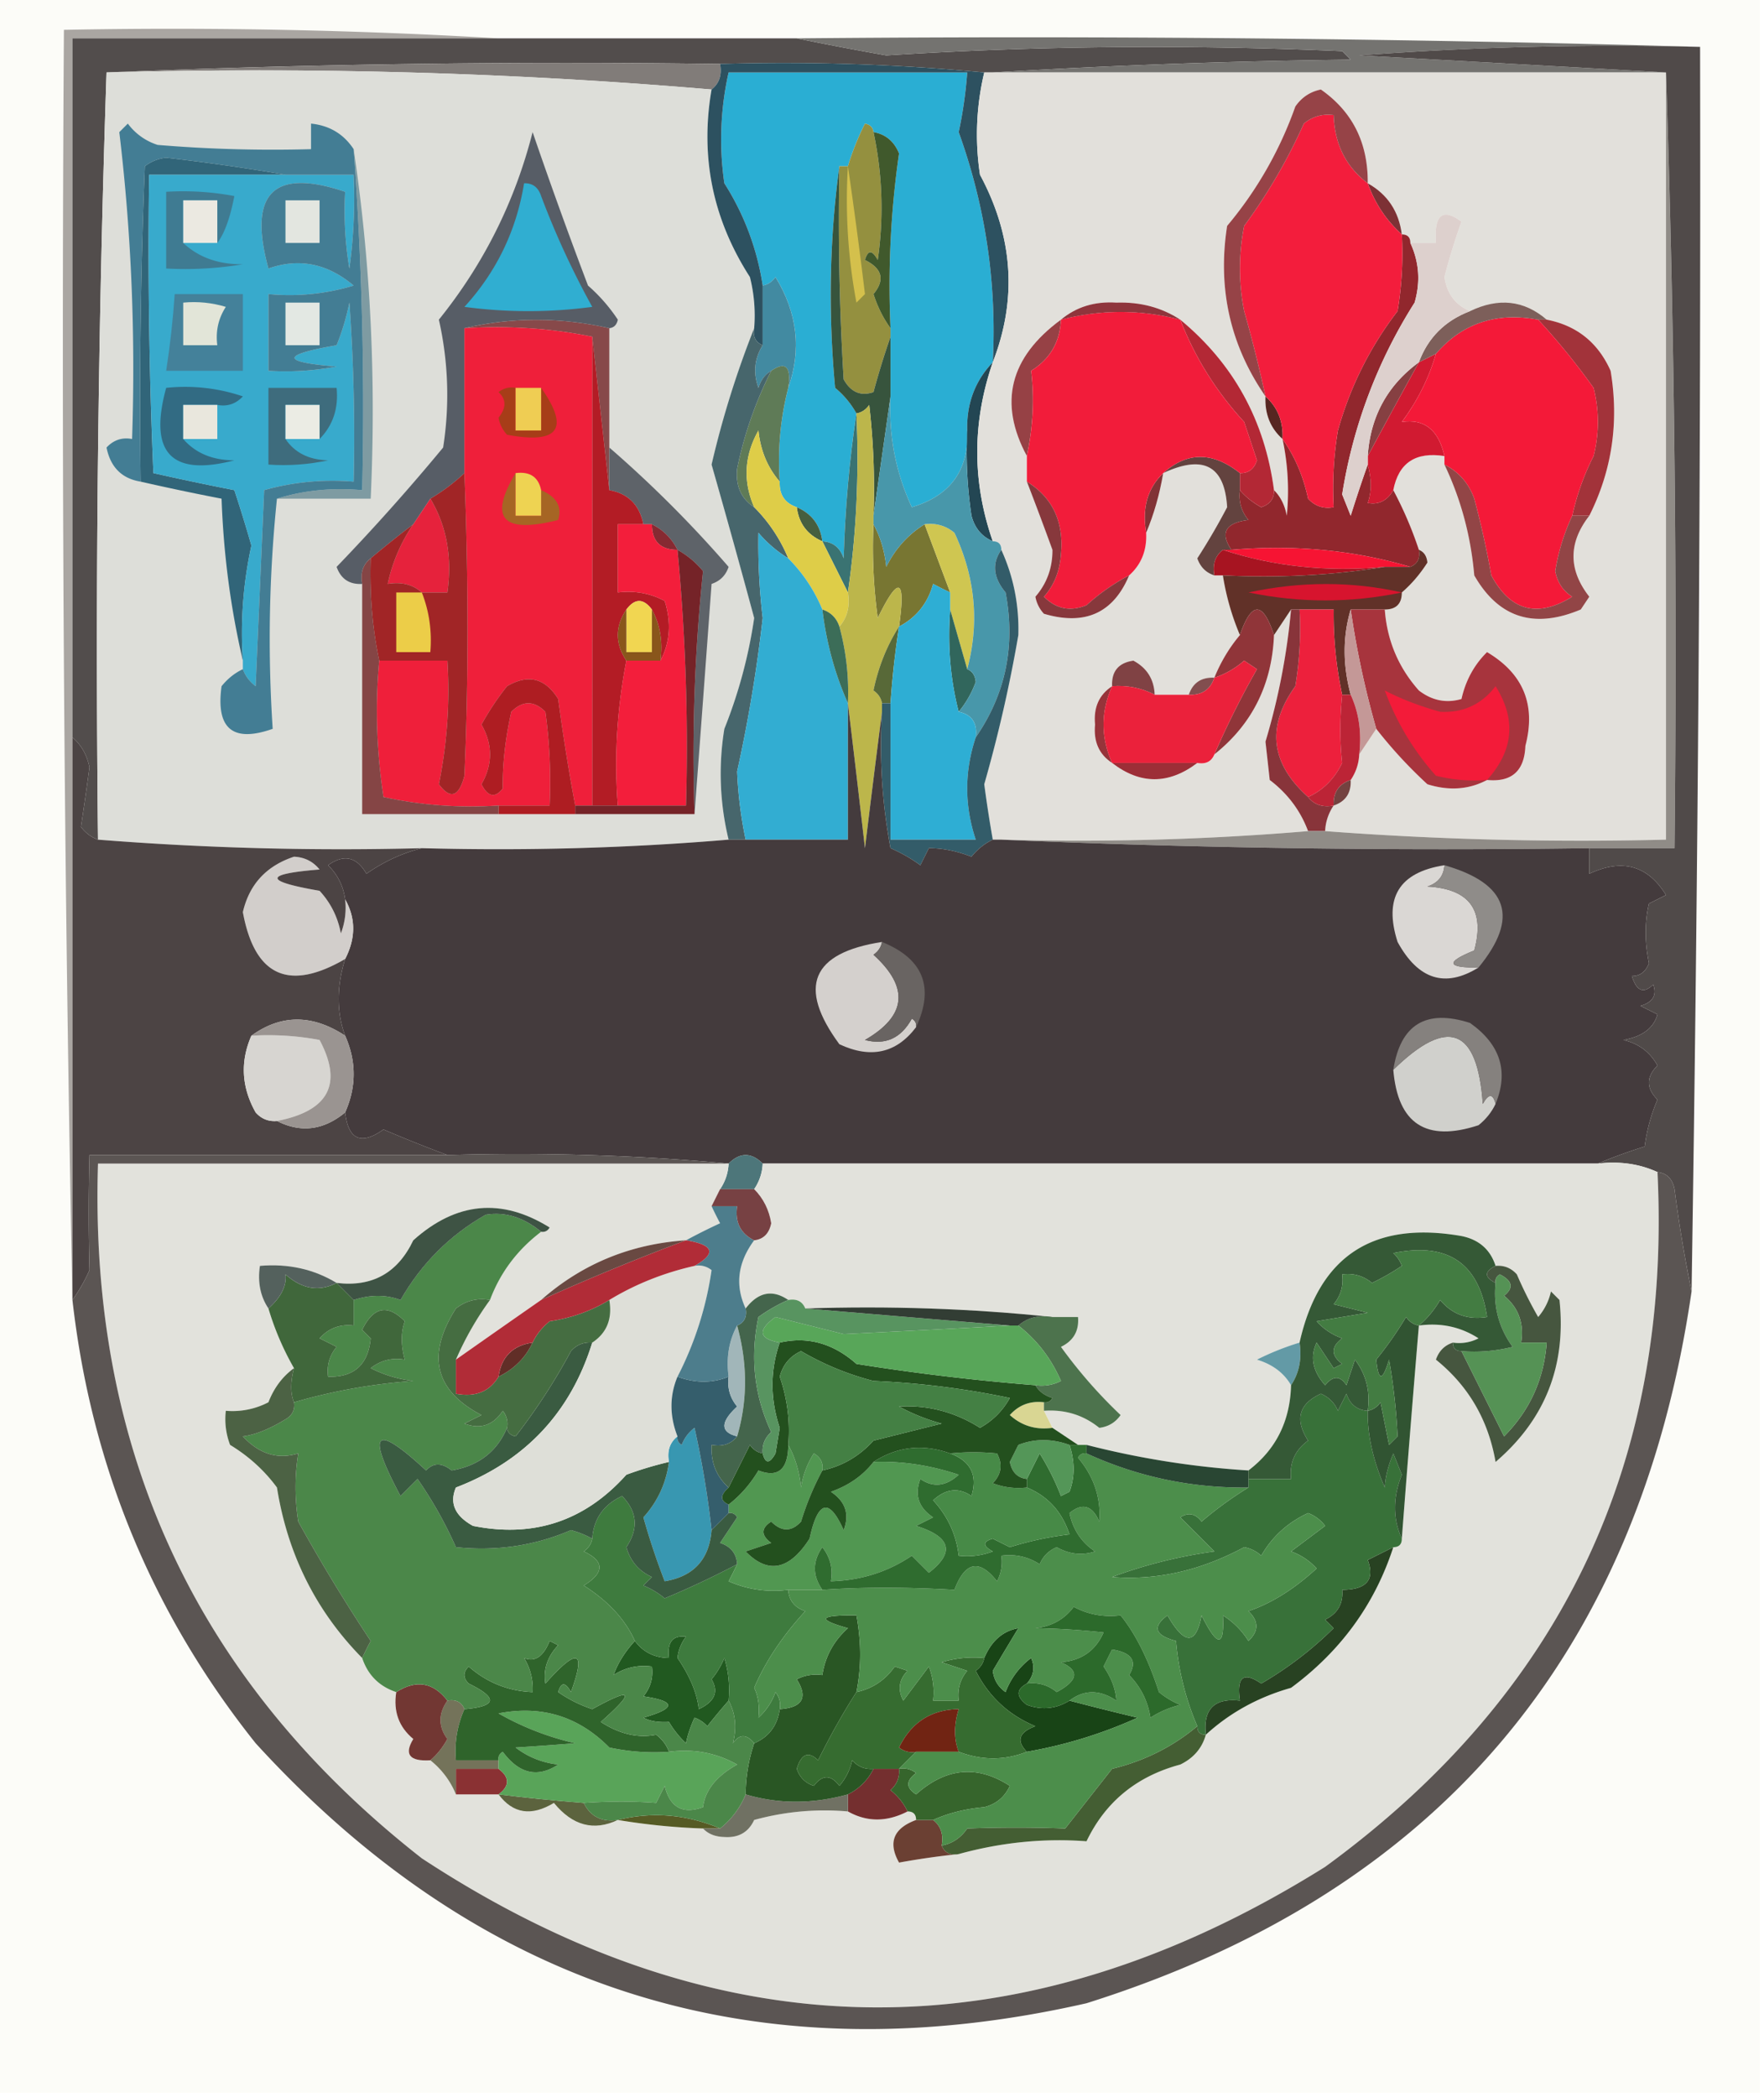 <svg xmlns="http://www.w3.org/2000/svg" width="207" height="246" style="shape-rendering:geometricPrecision;text-rendering:geometricPrecision;image-rendering:optimizeQuality;fill-rule:evenodd;clip-rule:evenodd"><path style="opacity:1" fill="#fcfcf8" d="M-.5-.5h207v246H-.5V-.5z"/><path style="opacity:1" fill="#aaa6a2" d="M58.5 4.5h-50v148a5550.85 5550.85 0 0 1-1-149c17.175-.33 34.175.003 51 1z"/><path style="opacity:1" fill="#524d4c" d="M58.5 4.5h35c3.397.698 6.897 1.365 10.5 2 17.484-1.124 35.317-1.29 53.5-.5l1 1a873.32 873.32 0 0 0-42 1.5h-1a249.217 249.217 0 0 0-31-1c-24.172-.33-48.172.002-72 1a2025.65 2025.65 0 0 0-1 90c-.79-.283-1.456-.783-2-1.5.356-2.344.69-4.677 1-7-.308-1.46-.975-2.626-2-3.5v-82h50z"/><path style="opacity:1" fill="#747370" d="M93.5 4.5c35.504-.332 70.837.002 106 1-13.35-.332-26.683 0-40 1 12.16.667 24.16 1.333 36 2h-79a873.32 873.32 0 0 1 42-1.5l-1-1c-18.183-.79-36.016-.624-53.5.5a379.246 379.246 0 0 1-10.5-2z"/><path style="opacity:1" fill="#817c79" d="M12.5 8.5c23.828-.998 47.828-1.33 72-1 .237 1.291-.096 2.291-1 3-23.31-1.99-46.976-2.657-71-2z"/><path style="opacity:1" fill="#ddded9" d="M12.5 8.5c24.024-.657 47.69.01 71 2-1.363 7.887.137 15.22 4.5 22 .496 1.973.662 3.973.5 6a112.088 112.088 0 0 0-5 16 1275.406 1275.406 0 0 1 5 18 57.282 57.282 0 0 1-3.5 13c-.706 4.387-.54 8.72.5 13-11.822.995-23.822 1.328-36 1a361.579 361.579 0 0 1-38-1 2025.65 2025.65 0 0 1 1-90z"/><path style="opacity:1" fill="#2aaed3" d="M116.5 42.5c-2.085 2.184-3.085 4.851-3 8 .207 4.645-1.96 7.645-6.5 9-1.894-4.068-2.727-8.402-2.5-13v-8a108.41 108.41 0 0 1 1-20.5c-.578-1.417-1.578-2.25-3-2.5-.06-.543-.393-.876-1-1a31.28 31.28 0 0 0-2 5h-1c-1.157 8.49-1.324 17.157-.5 26a10.521 10.521 0 0 1 2.5 3c-.827 5.485-1.327 11.152-1.5 17-.417-1.256-1.25-1.923-2.5-2-.238-1.904-1.238-3.238-3-4-1.406-.473-2.073-1.473-2-3-.256-3.77.077-7.436 1-11 1.573-4.469 1.073-8.802-1.5-13-.383.556-.883.89-1.5 1a30.867 30.867 0 0 0-4.5-12c-.63-4.37-.463-8.704.5-13h28a50.879 50.879 0 0 1-1 7c3.145 8.727 4.478 17.727 4 27z"/><path style="opacity:1" fill="#94903f" d="M102.5 15.5a42.34 42.34 0 0 1 .5 15c-.654-1.196-1.154-1.196-1.5 0 2.042 1.003 2.375 2.337 1 4 .494 1.526 1.161 2.859 2 4v1a96.631 96.631 0 0 0-2 6.5c-1.496.507-2.663.007-3.5-1.5-.5-8.327-.666-16.66-.5-25h1a31.28 31.28 0 0 1 2-5c.607.124.94.457 1 1z"/><path style="opacity:1" fill="#316579" d="M33.5 20.5h-16c-.166 11.671 0 23.338.5 35a342.19 342.19 0 0 0 9.5 2 167.29 167.29 0 0 1 2 6.5 48.041 48.041 0 0 0-1 13.5c-1.433-6.11-2.266-12.444-2.5-19a283.867 283.867 0 0 1-9.5-2c-.166-12.338 0-24.671.5-37a4.938 4.938 0 0 1 2.5-1c4.824.56 9.49 1.227 14 2z"/><path style="opacity:1" fill="#2d5160" d="M84.5 7.5a249.217 249.217 0 0 1 31 1 31.337 31.337 0 0 0-.5 12c3.895 7.24 4.395 14.574 1.5 22 .478-9.273-.855-18.273-4-27 .497-2.318.83-4.652 1-7h-28a35.705 35.705 0 0 0-.5 13 30.867 30.867 0 0 1 4.5 12v7c-.838-.342-1.172-1.008-1-2a18.436 18.436 0 0 0-.5-6c-4.363-6.78-5.863-14.113-4.5-22 .904-.709 1.237-1.709 1-3z"/><path style="opacity:1" fill="#d4c04c" d="M99.5 19.5a605.347 605.347 0 0 1 2 15l-1 1a64.875 64.875 0 0 1-1-16z"/><path style="opacity:1" fill="#40592c" d="M102.5 15.5c1.422.25 2.422 1.083 3 2.5a108.41 108.41 0 0 0-1 20.5c-.839-1.141-1.506-2.474-2-4 1.375-1.663 1.042-2.997-1-4 .346-1.196.846-1.196 1.5 0a42.34 42.34 0 0 0-.5-15z"/><path style="opacity:1" fill="#428aa1" d="M92.5 45.5c.37-2.493-.297-3.16-2-2-.722.417-1.222 1.084-1.5 2-.64-1.765-.473-3.432.5-5v-7c.617-.11 1.117-.444 1.5-1 2.573 4.198 3.073 8.531 1.5 13z"/><path style="opacity:1" fill="#37543d" d="M98.5 19.5c-.166 8.34 0 16.673.5 25 .837 1.507 2.004 2.007 3.5 1.5a96.631 96.631 0 0 1 2-6.5v7l-2 14a84.9 84.9 0 0 0-.5-13c-.383.556-.883.89-1.5 1a10.521 10.521 0 0 0-2.5-3c-.824-8.843-.657-17.51.5-26z"/><path style="opacity:1" fill="#38aacc" d="M33.5 20.5h8a60.94 60.94 0 0 1-.5 11 40.936 40.936 0 0 1-.5-9c-8.42-2.833-11.42.167-9 9 3.584-1.265 6.917-.599 10 2a25.87 25.87 0 0 1-10 1v9a32.437 32.437 0 0 0 8-.5c-6.573-.528-6.573-1.361 0-2.5a28.04 28.04 0 0 0 1.5-5c.5 6.992.666 13.992.5 21-3.606-.29-7.106.044-10.5 1l-1 23c-.717-.544-1.217-1.21-1.5-2v-1c-.3-4.599.033-9.099 1-13.5a167.29 167.29 0 0 0-2-6.5 342.19 342.19 0 0 1-9.5-2 612.933 612.933 0 0 1-.5-35h16z"/><path style="opacity:1" fill="#5f7b57" d="M92.5 45.5c-.923 3.564-1.256 7.23-1 11-1.427-1.648-2.26-3.648-2.5-6-1.663 2.956-1.83 5.956-.5 9-1.526-.992-2.193-2.492-2-4.5a45.398 45.398 0 0 1 4-11.5c1.703-1.16 2.37-.493 2 2z"/><path style="opacity:1" fill="#47666c" d="M88.5 38.5c-.172.992.162 1.658 1 2-.973 1.568-1.14 3.235-.5 5 .278-.916.778-1.583 1.5-2a45.398 45.398 0 0 0-4 11.5c-.193 2.008.474 3.508 2 4.5a18.466 18.466 0 0 1 4 6 14.692 14.692 0 0 1-3.5-3c-.06 3.303.107 6.636.5 10a173.84 173.84 0 0 1-3 18 48.541 48.541 0 0 0 1 8h-2a32.591 32.591 0 0 1-.5-13 57.282 57.282 0 0 0 3.5-13 1275.406 1275.406 0 0 0-5-18 112.088 112.088 0 0 1 5-16z"/><path style="opacity:1" fill="#87494a" d="M54.5 38.5c5.567-1.304 11.234-1.304 17 0v19l-2-18c-4.805-.987-9.805-1.32-15-1z"/><path style="opacity:1" fill="#7e9ba2" d="M41.5 17.5c1.982 13.292 2.649 26.96 2 41h-11c3.125-.98 6.458-1.313 10-1a411.211 411.211 0 0 0-1-40z"/><path style="opacity:1" fill="#234653" d="M116.5 42.5c-2.427 7.042-2.427 14.042 0 21-1.29-.558-2.123-1.558-2.5-3a50.464 50.464 0 0 1-.5-10c-.085-3.149.915-5.816 3-8z"/><path style="opacity:1" fill="#575d66" d="M71.5 38.5c-5.766-1.304-11.433-1.304-17 0v17a22.853 22.853 0 0 1-4 3l-2 3a120.004 120.004 0 0 0-5 4c-.904.709-1.237 1.709-1 3-1.495.085-2.495-.582-3-2a247.278 247.278 0 0 0 12.5-14 39.917 39.917 0 0 0-.5-15c5.26-6.522 8.928-13.855 11-22a584.164 584.164 0 0 0 6.5 18 19.894 19.894 0 0 1 3.5 4c-.124.607-.457.94-1 1z"/><path style="opacity:1" fill="#30aed1" d="M61.5 21.5c.997-.03 1.664.47 2 1.5a98.284 98.284 0 0 0 6 13c-5 .667-10 .667-15 0 3.765-4.123 6.099-8.956 7-14.5z"/><path style="opacity:1" fill="#5e6369" d="M71.5 52.5a138.772 138.772 0 0 1 14 14c-.333 1-1 1.667-2 2-.667 9.158-1.333 18.158-2 27a207.407 207.407 0 0 1 1-28.5 10.521 10.521 0 0 0-3-2.5 6.541 6.541 0 0 0-3-3h-1c-.457-2.273-1.79-3.606-4-4v-5z"/><path style="opacity:1" fill="#437d94" d="M41.5 17.5a411.211 411.211 0 0 1 1 40c-3.542-.313-6.875.02-10 1a160 160 0 0 0-.5 27c-4.686 1.65-6.686-.016-6-5 .708-.88 1.542-1.547 2.5-2 .283.79.783 1.456 1.5 2l1-23c3.394-.956 6.894-1.29 10.5-1 .166-7.008 0-14.008-.5-21a28.04 28.04 0 0 1-1.5 5c-6.573 1.139-6.573 1.972 0 2.5a32.437 32.437 0 0 1-8 .5v-9a25.87 25.87 0 0 0 10-1c-3.083-2.599-6.416-3.265-10-2-2.42-8.833.58-11.833 9-9a40.936 40.936 0 0 0 .5 9 60.94 60.94 0 0 0 .5-11h-8a261.46 261.46 0 0 0-14-2 4.938 4.938 0 0 0-2.5 1 684.961 684.961 0 0 0-.5 37c-2.201-.358-3.534-1.692-4-4 .825-.886 1.825-1.219 3-1 .412-12.213-.088-24.213-1.5-36l1-1a6.975 6.975 0 0 0 3.5 2.5c5.99.5 11.99.666 18 .5v-3c2.164.222 3.83 1.222 5 3z"/><path style="opacity:1" fill="#326b83" d="M25.5 47.5h-4v4c1.449 1.664 3.449 2.498 6 2.5-7.415 1.936-10.082-.897-8-8.5a21.12 21.12 0 0 1 9 1c-.825.886-1.825 1.219-3 1z"/><path style="opacity:1" fill="#e9e7dd" d="M25.5 47.5v4h-4v-4h4z"/><path style="opacity:1" fill="#3e6c7d" d="M37.5 51.5v-4h-4v4c1.09 1.617 2.756 2.45 5 2.5-2.31.497-4.643.663-7 .5v-9h8c.24 2.398-.426 4.398-2 6z"/><path style="opacity:1" fill="#ebece4" d="M37.5 51.5h-4v-4h4v4z"/><path style="opacity:1" fill="#44819a" d="M20.5 34.5h8v9h-9c.463-2.982.796-5.982 1-9z"/><path style="opacity:1" fill="#e2e5d8" d="M21.5 35.5c1.7-.16 3.366.007 5 .5-.88 1.356-1.213 2.856-1 4.5h-4v-5z"/><path style="opacity:1" fill="#e3e8e3" d="M33.5 35.5h4v5h-4v-5z"/><path style="opacity:1" fill="#3f7b92" d="M25.5 28.5v-5h-4v5c1.805 1.697 4.139 2.53 7 2.5a40.936 40.936 0 0 1-9 .5v-9a32.437 32.437 0 0 1 8 .5c-.497 2.578-1.164 4.411-2 5.5z"/><path style="opacity:1" fill="#ebe9e1" d="M25.5 28.5h-4v-5h4v5z"/><path style="opacity:1" fill="#e3e6e0" d="M33.5 23.5h4v5h-4v-5z"/><path style="opacity:1" fill="#ef1f3a" d="M54.5 38.5c5.195-.32 10.195.013 15 1 .015 18.561.015 36.894 0 55h-2a244.957 244.957 0 0 1-2-12.5c-1.52-2.452-3.52-2.952-6-1.5a32.367 32.367 0 0 0-3 4.5c1.333 2.333 1.333 4.667 0 7 .753 1.487 1.586 1.654 2.5.5-.043-2.819.29-5.819 1-9 1.333-1.333 2.667-1.333 4 0a60.94 60.94 0 0 1 .5 11h-6c-4.599.3-9.099-.033-13.5-1-.826-5.475-.992-10.808-.5-16h8c.303 4.93-.03 9.763-1 14.5 1.351 1.814 2.351 1.48 3-1 .483-11.023.483-22.856 0-35.5v-17z"/><path style="opacity:1" fill="#a66524" d="M60.5 55.5v5h3v-3c1.822.781 2.489 1.948 2 3.5-6.533 1.657-8.2-.177-5-5.5z"/><path style="opacity:1" fill="#eed352" d="M60.5 55.5c1.679-.215 2.679.452 3 2v3h-3v-5z"/><path style="opacity:1" fill="#a73d18" d="M60.5 45.5v5h3v-5c3.39 4.801 2.056 6.635-4 5.5a3.943 3.943 0 0 1-1-2c.924-1.15.924-2.15 0-3a2.428 2.428 0 0 1 2-.5z"/><path style="opacity:1" fill="#efcd53" d="M60.5 45.5h3v5h-3v-5z"/><path style="opacity:1" fill="#e6223c" d="M50.5 58.5c1.914 3.184 2.58 6.851 2 11h-3c-1.068-.934-2.401-1.268-4-1a19.478 19.478 0 0 1 3-7l2-3z"/><path style="opacity:1" fill="#465f3f" d="M93.5 59.5c1.762.762 2.762 2.096 3 4-1.762-.762-2.762-2.096-3-4z"/><path style="opacity:1" fill="#3a7372" d="M100.5 48.5c.325 7.187-.009 14.187-1 21l-3-6c1.25.077 2.083.744 2.5 2 .173-5.848.673-11.515 1.5-17z"/><path style="opacity:1" fill="#e2e0db" d="M115.5 8.5h80v90a400.606 400.606 0 0 1-40-1 5.727 5.727 0 0 1 1-3c1.406-.473 2.073-1.473 2-3a5.727 5.727 0 0 0 1-3l2-3a53.871 53.871 0 0 0 6 6.5c2.539.796 4.872.63 7-.5 2.888.28 4.388-1.053 4.5-4 1.262-4.807-.238-8.474-4.5-11-1.512 1.49-2.512 3.324-3 5.5-1.789.52-3.456.187-5-1-2.402-2.703-3.735-5.87-4-9.5 1.333 0 2-.667 2-2 1.129-.97 2.129-2.136 3-3.5-.07-.765-.403-1.265-1-1.5a44.704 44.704 0 0 0-3-7c.612-3.197 2.612-4.53 6-4v1c1.931 4.052 3.098 8.385 3.5 13 2.851 4.98 7.018 6.313 12.5 4l1-1.5c-2.471-3.155-2.471-6.321 0-9.5 2.669-5.323 3.502-10.99 2.5-17-1.48-3.317-3.98-5.317-7.5-6-2.646-2.28-5.646-2.613-9-1-1.713-.723-2.713-2.057-3-4a73.153 73.153 0 0 1 2-6.5c-2.235-1.645-3.235-.812-3 2.5h-3c0-.667-.333-1-1-1-.345-2.698-1.678-4.698-4-6 .047-4.738-1.786-8.405-5.5-11-1.261.26-2.261.926-3 2a45.111 45.111 0 0 1-8 14c-1.144 7.34.356 14.007 4.5 20-.098 2.053.569 3.72 2 5a29.13 29.13 0 0 1 .5 9c-.232-1.237-.732-2.237-1.5-3-1.077-8.159-4.744-14.825-11-20-2.179-1.426-4.679-2.092-7.5-2-2.544-.164-4.71.503-6.5 2-6.024 4.428-7.357 9.762-4 16v3a434.944 434.944 0 0 1 3 8c.014 2.111-.652 3.945-2 5.5a3.944 3.944 0 0 0 1 2c4.808 1.426 8.141-.074 10-4.5 1.431-1.28 2.098-2.947 2-5 .907-2.157 1.573-4.49 2-7 4.711-2.2 7.211-.867 7.5 4a76.864 76.864 0 0 1-3.5 6c.355 1.022 1.022 1.689 2 2h1a29.752 29.752 0 0 0 2 7c-1.237 1.465-2.237 3.132-3 5-1.527-.073-2.527.594-3 2h-4c-.072-1.81-.905-3.144-2.5-4-1.749.248-2.582 1.248-2.5 3-1.526.992-2.193 2.492-2 4.5-.193 2.008.474 3.508 2 4.5 3.299 2.546 6.632 2.546 10 0 .992.172 1.658-.162 2-1 4.432-3.53 6.765-8.197 7-14l2-3a78.747 78.747 0 0 1-3 15.5l.5 4.5c2.102 1.595 3.602 3.595 4.5 6-11.822.995-23.822 1.328-36 1h-1a151.544 151.544 0 0 1-1-6.5 166.15 166.15 0 0 0 4-17.5c.099-3.53-.567-6.863-2-10 0-.667-.333-1-1-1-2.427-6.958-2.427-13.958 0-21 2.895-7.426 2.395-14.76-1.5-22a31.337 31.337 0 0 1 .5-12z"/><path style="opacity:1" fill="#63433f" d="M145.5 55.5v2c-.17 1.322.163 2.489 1 3.5-2.69.334-3.357 1.501-2 3.5h-1c-.904.709-1.237 1.709-1 3-.978-.311-1.645-.978-2-2a76.864 76.864 0 0 0 3.5-6c-.289-4.867-2.789-6.2-7.5-4 2.809-2.525 5.809-2.525 9 0z"/><path style="opacity:1" fill="#813336" d="M136.5 55.5c-.427 2.51-1.093 4.843-2 7-.51-2.888.156-5.221 2-7z"/><path style="opacity:1" fill="#91272d" d="M164.5 27.5c.667 0 1 .333 1 1 1.037 2.238 1.203 4.57.5 7a59.1 59.1 0 0 0-8.5 22.5l1 2.5c.669-2.13 1.335-4.13 2-6 .466 1.701.466 3.201 0 4.5 1.288.239 2.288-.261 3-1.5a44.704 44.704 0 0 1 3 7c.172.992-.162 1.658-1 2-6.587-1.961-13.587-2.628-21-2-1.357-1.999-.69-3.166 2-3.5-.837-1.011-1.17-2.178-1-3.5.656.778 1.489 1.444 2.5 2 1.03-.336 1.53-1.003 1.5-2 .768.763 1.268 1.763 1.5 3a29.13 29.13 0 0 0-.5-9c1.442 2.04 2.442 4.373 3 7 .825.886 1.825 1.219 3 1a40.911 40.911 0 0 1 .5-9c1.446-5.14 3.779-9.806 7-14 .498-2.982.665-5.982.5-9z"/><path style="opacity:1" fill="#d11a31" d="M168.5 41.5c-.823 2.851-2.156 5.518-4 8 2.647-.395 4.313.938 5 4-3.388-.53-5.388.803-6 4-.712 1.239-1.712 1.739-3 1.5.466-1.299.466-2.799 0-4.5v-1c1.959-3.642 3.959-7.309 6-11l2-1z"/><path style="opacity:1" fill="#572621" d="M148.5 46.5c1.431 1.28 2.098 2.947 2 5-1.431-1.28-2.098-2.947-2-5z"/><path style="opacity:1" fill="#a2333a" d="M180.5 37.5h1c3.52.683 6.02 2.683 7.5 6 1.002 6.01.169 11.677-2.5 17h-2a29.283 29.283 0 0 1 2.5-7 16.242 16.242 0 0 0 0-8 81.18 81.18 0 0 0-6.5-8z"/><path style="opacity:1" fill="#864042" d="M166.5 42.5a1084.918 1084.918 0 0 0-6 11c.307-4.628 2.307-8.295 6-11z"/><path style="opacity:1" fill="#f41938" d="M180.5 37.5a81.18 81.18 0 0 1 6.5 8 16.242 16.242 0 0 1 0 8 29.283 29.283 0 0 0-2.5 7 24.592 24.592 0 0 0-2 6.5c.255 1.326.922 2.326 2 3-4.082 2.516-7.249 1.683-9.5-2.5a108.484 108.484 0 0 0-2-9c-.66-1.824-1.827-3.157-3.5-4v-1c-.687-3.062-2.353-4.395-5-4 1.844-2.482 3.177-5.149 4-8 3.09-3.58 7.09-4.913 12-4z"/><path style="opacity:1" fill="#b32835" d="M138.5 37.5c6.256 5.175 9.923 11.841 11 20 .03.997-.47 1.664-1.5 2-1.011-.556-1.844-1.222-2.5-2v-2c.997.03 1.664-.47 2-1.5l-1.5-4.5c-3.279-3.568-5.779-7.568-7.5-12z"/><path style="opacity:1" fill="#964145" d="M124.5 37.5c-.106 2.608-1.272 4.608-3.5 6 .39 3.231.224 6.565-.5 10-3.357-6.238-2.024-11.572 4-16z"/><path style="opacity:1" fill="#f21c3a" d="M138.5 37.5c1.721 4.432 4.221 8.432 7.5 12l1.5 4.5c-.336 1.03-1.003 1.53-2 1.5-3.191-2.525-6.191-2.525-9 0-1.844 1.779-2.51 4.112-2 7 .098 2.053-.569 3.72-2 5a24.025 24.025 0 0 0-5 3.5c-1.903.774-3.57.44-5-1 1.204-1.353 1.871-3.02 2-5 .351-3.792-.982-6.626-4-8.5v-3c.724-3.435.89-6.769.5-10 2.228-1.392 3.394-3.392 3.5-6 4.656-1.204 9.323-1.204 14 0z"/><path style="opacity:1" fill="#7d5f5a" d="M181.5 37.5h-1c-4.91-.913-8.91.42-12 4l-2 1c1.062-2.878 3.062-4.878 6-6 3.354-1.613 6.354-1.28 9 1z"/><path style="opacity:1" fill="#8f353c" d="M138.5 37.5c-4.677-1.204-9.344-1.204-14 0 1.79-1.497 3.956-2.164 6.5-2 2.821-.092 5.321.574 7.5 2z"/><path style="opacity:1" fill="#ddd0cd" d="M172.5 36.5c-2.938 1.122-4.938 3.122-6 6-3.693 2.705-5.693 6.372-6 11v1c-.665 1.87-1.331 3.87-2 6l-1-2.5a59.1 59.1 0 0 1 8.5-22.5c.703-2.43.537-4.762-.5-7h3c-.235-3.312.765-4.145 3-2.5a73.153 73.153 0 0 0-2 6.5c.287 1.943 1.287 3.277 3 4z"/><path style="opacity:1" fill="#7d3135" d="M160.5 21.5c2.322 1.302 3.655 3.302 4 6-1.826-1.648-3.16-3.648-4-6z"/><path style="opacity:1" fill="#f31d3c" d="M160.5 21.5c.84 2.352 2.174 4.352 4 6a40.911 40.911 0 0 1-.5 9c-3.221 4.194-5.554 8.86-7 14a40.911 40.911 0 0 0-.5 9c-1.175.219-2.175-.114-3-1-.558-2.627-1.558-4.96-3-7 .098-2.053-.569-3.72-2-5a163.27 163.27 0 0 0-2.5-10 25.238 25.238 0 0 1 0-10 65.4 65.4 0 0 0 7-12c1.011-.837 2.178-1.17 3.5-1 .109 3.4 1.442 6.066 4 8z"/><path style="opacity:1" fill="#964347" d="M160.5 21.5c-2.558-1.934-3.891-4.6-4-8-1.322-.17-2.489.163-3.5 1a65.4 65.4 0 0 1-7 12 25.238 25.238 0 0 0 0 10 163.27 163.27 0 0 1 2.5 10c-4.144-5.993-5.644-12.66-4.5-20a45.111 45.111 0 0 0 8-14c.739-1.074 1.739-1.74 3-2 3.714 2.595 5.547 6.262 5.5 11z"/><path style="opacity:1" fill="#862a32" d="M76.5 61.5a6.541 6.541 0 0 1 3 3c-2 0-3-1-3-3z"/><path style="opacity:1" fill="#f61433" d="M143.5 64.5h1c7.413-.628 14.413.039 21 2h-3c-6.755.623-13.088-.044-19-2z"/><path style="opacity:1" fill="#787632" d="M102.5 61.5c.802 1.452 1.302 3.118 1.5 5 1.049-2.118 2.549-3.784 4.5-5l3 8a44.043 44.043 0 0 1-2-1c-.634 2.272-1.968 3.94-4 5 .8-5.715-.034-6.048-2.5-1a60.93 60.93 0 0 1-.5-11z"/><path style="opacity:1" fill="#decd48" d="M91.5 56.5c-.073 1.527.594 2.527 2 3 .238 1.904 1.238 3.238 3 4l3 6c.268 1.599-.066 2.932-1 4-.333-1-1-1.667-2-2a18.466 18.466 0 0 0-4-6 18.466 18.466 0 0 0-4-6c-1.33-3.044-1.163-6.044.5-9 .24 2.352 1.073 4.352 2.5 6z"/><path style="opacity:1" fill="#a71421" d="M143.5 64.5c5.912 1.956 12.245 2.623 19 2-6.145.99-12.478 1.323-19 1h-1c-.237-1.291.096-2.291 1-3z"/><path style="opacity:1" fill="#87383c" d="M120.5 56.5c3.018 1.874 4.351 4.708 4 8.5-.129 1.98-.796 3.647-2 5 1.43 1.44 3.097 1.774 5 1a24.025 24.025 0 0 1 5-3.5c-1.859 4.426-5.192 5.926-10 4.5a3.944 3.944 0 0 1-1-2c1.348-1.555 2.014-3.389 2-5.5a434.944 434.944 0 0 0-3-8z"/><path style="opacity:1" fill="#a12526" d="M54.5 55.5c.483 12.644.483 24.477 0 35.5-.649 2.48-1.649 2.814-3 1a55.167 55.167 0 0 0 1-14.5h-8c-.8-3.754-1.134-7.754-1-12 1.68-1.416 3.346-2.75 5-4a19.478 19.478 0 0 0-3 7c1.599-.268 2.932.066 4 1h3c.58-4.149-.086-7.816-2-11a22.853 22.853 0 0 0 4-3z"/><path style="opacity:1" fill="#924546" d="M169.5 54.5c1.673.843 2.84 2.176 3.5 4a108.484 108.484 0 0 1 2 9c2.251 4.183 5.418 5.016 9.5 2.5-1.078-.674-1.745-1.674-2-3a24.592 24.592 0 0 1 2-6.5h2c-2.471 3.179-2.471 6.345 0 9.5l-1 1.5c-5.482 2.313-9.649.98-12.5-4-.402-4.615-1.569-8.948-3.5-13z"/><path style="opacity:1" fill="#eccd48" d="M49.5 69.5c.869 2.217 1.202 4.55 1 7h-4v-7h3z"/><path style="opacity:1" fill="#cfc651" d="M108.5 61.5c1.322-.17 2.489.163 3.5 1 2.451 5.216 2.951 10.549 1.5 16l-2-7v-2l-3-8z"/><path style="opacity:1" fill="#613128" d="M166.5 64.5c.597.235.93.735 1 1.5-.871 1.364-1.871 2.53-3 3.5 0 1.333-.667 2-2 2h-4c-.944 3.168-.944 6.501 0 10h-1a44.87 44.87 0 0 1-1-10h-5l-2 3c-1.303-3.982-2.637-3.982-4 0a29.752 29.752 0 0 1-2-7c6.522.323 12.855-.01 19-1h3c.838-.342 1.172-1.008 1-2z"/><path style="opacity:1" fill="#d7142e" d="M164.5 69.5c-5.977 1.247-11.977 1.247-18 0 6.154-1.317 12.154-1.317 18 0z"/><path style="opacity:1" fill="#bcb64b" d="M102.5 60.5v1a60.93 60.93 0 0 0 .5 11c2.466-5.048 3.3-4.715 2.5 1-1.43 2.245-2.43 4.745-3 7.5.556.383.889.883 1 1.5v1a2298.005 2298.005 0 0 0-2 16c-.667-5.82-1.333-11.486-2-17a29.22 29.22 0 0 0-1-9c.934-1.068 1.268-2.401 1-4 .991-6.813 1.325-13.813 1-21 .617-.11 1.117-.444 1.5-1a84.9 84.9 0 0 1 .5 13z"/><path style="opacity:1" fill="#ed203c" d="M152.5 71.5h4a44.87 44.87 0 0 0 1 10c-.282 2.847-.282 5.513 0 8-.909 1.875-2.243 3.208-4 4-4.413-3.947-4.913-8.28-1.5-13 .498-2.982.665-5.982.5-9z"/><path style="opacity:1" fill="#31665c" d="m111.5 71.5 2 7c.597.235.93.735 1 1.5a11.804 11.804 0 0 1-2 3.5c-.983-3.798-1.317-7.798-1-12z"/><path style="opacity:1" fill="#b31c25" d="m69.5 39.5 2 18c2.21.394 3.543 1.727 4 4h-3v8c1.967-.24 3.8.094 5.5 1 .796 2.538.63 4.872-.5 7 .295-2.235-.039-4.235-1-6-1-1.333-2-1.333-3 0-1.333 2-1.333 4 0 6-1.111 5.75-1.445 11.417-1 17h-3c.015-18.106.015-36.439 0-55z"/><path style="opacity:1" fill="#f1d651" d="M76.5 71.5v5h-3v-5c1-1.333 2-1.333 3 0z"/><path style="opacity:1" fill="#89561b" d="M73.5 71.5v5h3v-5c.961 1.765 1.295 3.765 1 6h-4c-1.333-2-1.333-4 0-6z"/><path style="opacity:1" fill="#32add2" d="M92.5 65.5a18.466 18.466 0 0 1 4 6c.476 3.917 1.476 7.584 3 11v16h-12a48.541 48.541 0 0 1-1-8 173.84 173.84 0 0 0 3-18 74.545 74.545 0 0 1-.5-10 14.692 14.692 0 0 0 3.5 3z"/><path style="opacity:1" fill="#a7343d" d="M158.5 71.5h4c.265 3.63 1.598 6.797 4 9.5 1.544 1.187 3.211 1.52 5 1 .488-2.176 1.488-4.01 3-5.5 4.262 2.526 5.762 6.193 4.5 11-.112 2.947-1.612 4.28-4.5 4-2.128 1.13-4.461 1.296-7 .5a53.871 53.871 0 0 1-6-6.5 105.866 105.866 0 0 1-3-14z"/><path style="opacity:1" fill="#3c6d58" d="M96.5 71.5c1 .333 1.667 1 2 2a29.22 29.22 0 0 1 1 9c-1.524-3.416-2.524-7.083-3-11z"/><path style="opacity:1" fill="#586938" d="M105.5 73.5a104.653 104.653 0 0 0-1 9h-1c-.111-.617-.444-1.117-1-1.5.57-2.755 1.57-5.255 3-7.5z"/><path style="opacity:1" fill="#4897aa" d="M104.5 46.5c-.227 4.598.606 8.932 2.5 13 4.54-1.355 6.707-4.355 6.5-9-.165 3.35.002 6.683.5 10 .377 1.442 1.21 2.442 2.5 3 .667 0 1 .333 1 1-1.121 1.59-.954 3.256.5 5 1.183 6.25.017 11.916-3.5 17 .215-1.679-.452-2.679-2-3a11.804 11.804 0 0 0 2-3.5c-.07-.765-.403-1.265-1-1.5 1.451-5.451.951-10.784-1.5-16-1.011-.837-2.178-1.17-3.5-1-1.951 1.216-3.451 2.882-4.5 5-.198-1.882-.698-3.548-1.5-5v-1l2-14z"/><path style="opacity:1" fill="#804244" d="M135.5 81.5c-1.542-.8-3.208-1.134-5-1-.082-1.752.751-2.752 2.5-3 1.595.856 2.428 2.19 2.5 4z"/><path style="opacity:1" fill="#824e4f" d="M142.5 79.5c-.473 1.406-1.473 2.073-3 2 .473-1.406 1.473-2.073 3-2z"/><path style="opacity:1" fill="#c49897" d="M158.5 71.5a105.866 105.866 0 0 0 3 14l-2 3c.302-2.56-.032-4.893-1-7-.944-3.499-.944-6.832 0-10z"/><path style="opacity:1" fill="#f31e3b" d="M75.5 61.5h1c0 2 1 3 3 3a243.024 243.024 0 0 1 1 30h-8c-.445-5.583-.111-11.25 1-17h4c1.13-2.128 1.296-4.462.5-7-1.7-.906-3.533-1.24-5.5-1v-8h3z"/><path style="opacity:1" fill="#2eaed4" d="M111.5 69.5v2c-.317 4.202.017 8.202 1 12 1.548.321 2.215 1.321 2 3-1.333 4-1.333 8 0 12h-10v-16c.204-3.018.537-6.018 1-9 2.032-1.06 3.366-2.728 4-5 .683.363 1.35.696 2 1z"/><path style="opacity:1" fill="#ae1d22" d="M67.5 94.5v1h-9v-1h6a60.94 60.94 0 0 0-.5-11c-1.333-1.333-2.667-1.333-4 0-.71 3.181-1.043 6.181-1 9-.914 1.154-1.747.987-2.5-.5 1.333-2.333 1.333-4.667 0-7a32.367 32.367 0 0 1 3-4.5c2.48-1.452 4.48-.952 6 1.5.58 4.316 1.247 8.483 2 12.5z"/><path style="opacity:1" fill="#96343a" d="M130.5 80.5c-1.333 3-1.333 6 0 9-1.526-.992-2.193-2.492-2-4.5-.193-2.008.474-3.508 2-4.5z"/><path style="opacity:1" fill="#f31b39" d="M174.5 91.5a18.437 18.437 0 0 1-6-.5 30.913 30.913 0 0 1-6-10c1.893.987 4.06 1.82 6.5 2.5 2.693.14 4.86-.86 6.5-3 2.45 3.883 2.117 7.55-1 11z"/><path style="opacity:1" fill="#854545" d="M43.5 65.5c-.134 4.246.2 8.246 1 12-.492 5.192-.326 10.525.5 16 4.401.967 8.901 1.3 13.5 1v1h-16v-27c-.237-1.291.096-2.291 1-3z"/><path style="opacity:1" fill="#752328" d="M79.5 64.5a10.521 10.521 0 0 1 3 2.5 207.407 207.407 0 0 0-1 28.5h-14v-1h13a243.024 243.024 0 0 0-1-30z"/><path style="opacity:1" fill="#88343a" d="M151.5 71.5h1a40.911 40.911 0 0 1-.5 9c-3.413 4.72-2.913 9.053 1.5 13 .709.904 1.709 1.237 3 1a5.727 5.727 0 0 0-1 3h-2c-.898-2.405-2.398-4.405-4.5-6l-.5-4.5a78.747 78.747 0 0 0 3-15.5z"/><path style="opacity:1" fill="#903539" d="M149.5 74.5c-.235 5.803-2.568 10.47-7 14a104.356 104.356 0 0 1 5-10l-1.5-1c-1.077.93-2.244 1.596-3.5 2 .763-1.868 1.763-3.535 3-5 1.363-3.982 2.697-3.982 4 0z"/><path style="opacity:1" fill="#eb213b" d="M142.5 88.5c-.342.838-1.008 1.172-2 1h-10c-1.333-3-1.333-6 0-9 1.792-.134 3.458.2 5 1h4c1.527.073 2.527-.594 3-2 1.256-.404 2.423-1.07 3.5-2l1.5 1a104.356 104.356 0 0 0-5 10z"/><path style="opacity:1" fill="#9d2e37" d="M130.5 89.5h10c-3.368 2.546-6.701 2.546-10 0z"/><path style="opacity:1" fill="#bc2436" d="M157.5 81.5h1c.968 2.107 1.302 4.44 1 7a5.727 5.727 0 0 1-1 3c-1.406.473-2.073 1.473-2 3-1.291.237-2.291-.096-3-1 1.757-.792 3.091-2.125 4-4-.282-2.487-.282-5.153 0-8z"/><path style="opacity:1" fill="#744240" d="M158.5 91.5c.073 1.527-.594 2.527-2 3-.073-1.527.594-2.527 2-3z"/><path style="opacity:1" fill="#335c69" d="M117.5 64.5c1.433 3.137 2.099 6.47 2 10a166.15 166.15 0 0 1-4 17.5c.288 2.187.622 4.354 1 6.5-.958.453-1.792 1.12-2.5 2-1.751-.674-3.417-1.007-5-1l-1 2a18.08 18.08 0 0 0-3.5-2 64.875 64.875 0 0 1-1-16v-1h1v16h10c-1.333-4-1.333-8 0-12 3.517-5.084 4.683-10.75 3.5-17-1.454-1.744-1.621-3.41-.5-5z"/><path style="opacity:1" fill="#908c87" d="M195.5 8.5a2071.745 2071.745 0 0 1 1 91h-10c-23.173.33-46.173-.002-69-1 12.178.328 24.178-.005 36-1h2a400.606 400.606 0 0 0 40 1v-90z"/><path style="opacity:1" fill="#443b3d" d="M99.5 82.5c.667 5.514 1.333 11.18 2 17 .667-5.485 1.333-10.819 2-16a64.875 64.875 0 0 0 1 16 18.08 18.08 0 0 1 3.5 2l1-2c1.583-.007 3.249.326 5 1 .708-.88 1.542-1.547 2.5-2h1c22.827.998 45.827 1.33 69 1v3c3.866-1.811 6.866-.978 9 2.5l-2 1c-.506 2.17-.506 4.504 0 7-.392 1.011-1.059 1.511-2 1.5.535 1.771 1.369 2.104 2.5 1 .456 1.244-.044 2.077-1.5 2.5l2 1c-.452 1.612-1.785 2.612-4 3 1.791.415 3.124 1.415 4 3-1.333 1.333-1.333 2.667 0 4a20.431 20.431 0 0 0-1.5 5.5 61.16 61.16 0 0 0-5.5 2h-98c-1.333-1.333-2.667-1.333-4 0-10.82-.995-21.82-1.328-33-1a169.358 169.358 0 0 1-7.5-3c-2.63 1.87-4.13 1.204-4.5-2 1.333-3 1.333-6 0-9-1.01-2.749-1.01-5.749 0-9 1.256-2.441 1.256-4.774 0-7-.203-1.544-.87-2.878-2-4 1.847-1.33 3.347-.997 4.5 1 2.045-1.426 4.212-2.426 6.5-3 12.178.328 24.178-.005 36-1h14v-16z"/><path style="opacity:1" fill="#d2cecb" d="M40.5 105.5c1.256 2.226 1.256 4.559 0 7-6.621 3.844-10.622 2.011-12-5.5.755-3.257 2.755-5.423 6-6.5 1.237.056 2.237.556 3 1.5-6.575.532-6.575 1.366 0 2.5 1.306 1.412 2.14 3.079 2.5 5a8.435 8.435 0 0 0 .5-4z"/><path style="opacity:1" fill="#dad7d4" d="M169.5 101.5c-.077 1.25-.744 2.083-2 2.5 4.945.273 6.779 2.773 5.5 7.5-3.41 1.374-3.243 2.041.5 2-3.91 2.426-7.077 1.426-9.5-3-1.653-5.174.181-8.174 5.5-9z"/><path style="opacity:1" fill="#8f8c89" d="M169.5 101.5c7.485 2.142 8.818 6.142 4 12-3.743.041-3.91-.626-.5-2 1.279-4.727-.555-7.227-5.5-7.5 1.256-.417 1.923-1.25 2-2.5z"/><path style="opacity:1" fill="#4c4444" d="M8.5 86.5c1.025.874 1.692 2.04 2 3.5-.31 2.323-.644 4.656-1 7 .544.717 1.21 1.217 2 1.5a361.579 361.579 0 0 0 38 1c-2.288.574-4.455 1.574-6.5 3-1.153-1.997-2.653-2.33-4.5-1 1.13 1.122 1.797 2.456 2 4a8.435 8.435 0 0 1-.5 4c-.36-1.921-1.194-3.588-2.5-5-6.575-1.134-6.575-1.968 0-2.5-.763-.944-1.763-1.444-3-1.5-3.245 1.077-5.245 3.243-6 6.5 1.378 7.511 5.379 9.344 12 5.5-1.01 3.251-1.01 6.251 0 9-3.846-2.524-7.513-2.524-11 0-1.33 3.044-1.163 6.044.5 9 .67.752 1.504 1.086 2.5 1 2.8 1.426 5.466 1.092 8-1 .37 3.204 1.87 3.87 4.5 2a169.358 169.358 0 0 0 7.5 3h-42a255.8 255.8 0 0 0 0 13.5 19.618 19.618 0 0 1-2 3.5v-66z"/><path style="opacity:1" fill="#d4d0cd" d="M103.5 110.5c-.111.617-.444 1.117-1 1.5 4.229 3.843 3.895 7.177-1 10 2.403.63 4.237-.203 5.5-2.5.399.228.565.562.5 1-2.316 3.055-5.316 3.721-9 2-4.952-6.722-3.285-10.722 5-12z"/><path style="opacity:1" fill="#504a49" d="M199.5 5.5a8224.01 8224.01 0 0 1-1 146 163.098 163.098 0 0 1-2-12c-.247-1.213-.914-1.88-2-2-2.107-.968-4.441-1.302-7-1a61.16 61.16 0 0 1 5.5-2 20.431 20.431 0 0 1 1.5-5.5c-1.333-1.333-1.333-2.667 0-4-.876-1.585-2.209-2.585-4-3 2.215-.388 3.548-1.388 4-3l-2-1c1.456-.423 1.956-1.256 1.5-2.5-1.131 1.104-1.965.771-2.5-1 .941.011 1.608-.489 2-1.5-.506-2.496-.506-4.83 0-7l2-1c-2.134-3.478-5.134-4.311-9-2.5v-3h10c.331-30.505-.002-60.838-1-91-11.84-.667-23.84-1.333-36-2 13.317-1 26.65-1.332 40-1z"/><path style="opacity:1" fill="#696462" d="M103.5 110.5c4.847 1.968 6.18 5.302 4 10 .065-.438-.101-.772-.5-1-1.263 2.297-3.097 3.13-5.5 2.5 4.895-2.823 5.229-6.157 1-10 .556-.383.889-.883 1-1.5z"/><path style="opacity:1" fill="#d7d5d1" d="M29.5 121.5a32.462 32.462 0 0 1 8 .5c2.748 5.154 1.081 8.32-5 9.5-.996.086-1.83-.248-2.5-1-1.663-2.956-1.83-5.956-.5-9z"/><path style="opacity:1" fill="#d0d0cc" d="M175.5 129.5c-.453.958-1.119 1.792-2 2.5-6.139 2.016-9.473-.151-10-6.5 6.39-6.259 9.89-4.926 10.5 4 .69-1.238 1.19-1.238 1.5 0z"/><path style="opacity:1" fill="#85817e" d="M175.5 129.5c-.31-1.238-.81-1.238-1.5 0-.61-8.926-4.11-10.259-10.5-4 .83-5.324 3.83-7.158 9-5.5 3.565 2.52 4.565 5.686 3 9.5z"/><path style="opacity:1" fill="#9a9491" d="M40.5 121.5c1.333 3 1.333 6 0 9-2.534 2.092-5.2 2.426-8 1 6.081-1.18 7.748-4.346 5-9.5a32.462 32.462 0 0 0-8-.5c3.487-2.524 7.154-2.524 11 0z"/><path style="opacity:1" fill="#4d767a" d="M89.5 136.5a5.728 5.728 0 0 1-1 3h-4a5.728 5.728 0 0 0 1-3c1.333-1.333 2.667-1.333 4 0z"/><path style="opacity:1" fill="#e2e2dc" d="M85.5 136.5a5.728 5.728 0 0 1-1 3l-1 2c.304.65.637 1.317 1 2a71.015 71.015 0 0 0-4 2c-6.52.432-12.187 2.765-17 7a2356.207 2356.207 0 0 0-10 7 36.575 36.575 0 0 1 4-7c1.202-3.21 3.202-5.877 6-8 .438.065.772-.101 1-.5-5.629-3.509-10.962-3.009-16 1.5-1.83 3.841-4.83 5.507-9 5-2.67-1.618-5.67-2.285-9-2-.285 1.915.049 3.581 1 5a32.894 32.894 0 0 0 3 7c-1.35.983-2.35 2.316-3 4a9.107 9.107 0 0 1-5 1 8.435 8.435 0 0 0 .5 4c2.2 1.336 4.033 3.002 5.5 5 1.248 7.83 4.581 14.496 10 20 .667 2 2 3.333 4 4-.359 2.266.308 4.099 2 5.5-1.11 1.813-.442 2.646 2 2.5a9.818 9.818 0 0 1 3 4h5c1.693 2.266 3.86 2.6 6.5 1 2.183 2.67 4.683 3.337 7.5 2 3.307.551 6.64.884 10 1 .597.639 1.43.972 2.5 1 1.662.112 2.83-.554 3.5-2a31.117 31.117 0 0 1 11-1c2.226 1.256 4.559 1.256 7 0 .667 0 1 .333 1 1-2.657.979-3.323 2.646-2 5a92.741 92.741 0 0 1 7-1c4.998-1.375 9.998-1.875 15-1.5 2.219-4.629 5.885-7.629 11-9 1.563-.759 2.563-1.926 3-3.5 2.82-2.581 6.154-4.414 10-5.5 5.831-4.307 9.831-9.807 12-16.5.667 0 1-.333 1-1 .637-8.365 1.303-16.698 2-25 2.573-.352 4.906.148 7 1.5a4.934 4.934 0 0 1-3 .5c-.978.311-1.645.978-2 2 3.813 3.072 6.146 7.072 7 12 5.815-4.972 8.315-11.305 7.5-19l-1-1a6.802 6.802 0 0 1-1.5 3 48.165 48.165 0 0 1-2.5-5c-.671-.752-1.504-1.086-2.5-1-.616-1.917-1.95-3.084-4-3.5-10.396-1.812-16.729 2.355-19 12.5a31.283 31.283 0 0 0-5 2c1.832.557 3.165 1.557 4 3-.11 4.22-1.777 7.554-5 10a101.84 101.84 0 0 1-19-3h-1l-3-2-1-2c2.454-.179 4.621.487 6.5 2 1.059-.13 1.892-.63 2.5-1.5a57.032 57.032 0 0 1-7-8c1.473-.71 2.14-1.876 2-3.5h-3c-9.486-.994-19.152-1.327-29-1-.342-.838-1.008-1.172-2-1-1.857-1.265-3.524-.932-5 1-1.267-2.717-.934-5.383 1-8 1.086-.12 1.753-.787 2-2-.252-1.573-.918-2.906-2-4a5.728 5.728 0 0 0 1-3h98c2.559-.302 4.893.032 7 1 1.664 34.165-11.336 61.331-39 81.5-35.649 22.314-70.982 21.98-106-1-26.396-20.657-39.063-47.824-38-81.5h74z"/><path style="opacity:1" fill="#5b5553" d="M52.5 135.5c11.18-.328 22.18.005 33 1h-74c-1.063 33.676 11.604 60.843 38 81.5 35.018 22.98 70.351 23.314 106 1 27.664-20.169 40.664-47.335 39-81.5 1.086.12 1.753.787 2 2 .54 4.161 1.207 8.161 2 12-6.228 42.723-29.894 70.557-71 83.5-38.44 8.742-70.94-1.425-97.5-30.5-12.13-15.207-19.296-32.541-21.5-52a19.618 19.618 0 0 0 2-3.5 255.8 255.8 0 0 1 0-13.5h42z"/><path style="opacity:1" fill="#6b4033" d="M107.5 213.5h2c.904.709 1.237 1.709 1 3 .342.838 1.008 1.172 2 1a92.741 92.741 0 0 0-7 1c-1.323-2.354-.657-4.021 2-5z"/><path style="opacity:1" fill="#565b25" d="M72.5 213.5c4.054-.996 8.054-.662 12 1h-2a76.923 76.923 0 0 1-10-1z"/><path style="opacity:1" fill="#742f2f" d="M102.5 207.5h3c.086.996-.248 1.829-1 2.5.881.708 1.547 1.542 2 2.5-2.441 1.256-4.774 1.256-7 0v-2a6.547 6.547 0 0 0 3-3z"/><path style="opacity:1" fill="#707163" d="M87.5 210.5c3.852 1.144 7.852 1.144 12 0v2a31.117 31.117 0 0 0-11 1c-.67 1.446-1.838 2.112-3.5 2-1.07-.028-1.903-.361-2.5-1h2a9.818 9.818 0 0 0 3-4z"/><path style="opacity:1" fill="#5c633e" d="M58.5 210.5c3.295.405 6.629.738 10 1 .787 1.604 2.12 2.271 4 2-2.817 1.337-5.317.67-7.5-2-2.64 1.6-4.807 1.266-6.5-1z"/><path style="opacity:1" fill="#36652c" d="M105.5 207.5a2.428 2.428 0 0 1 2 .5c-1.211.893-1.211 1.726 0 2.5 3.524-3.145 7.19-3.478 11-1-.59 1.299-1.59 2.132-3 2.5-2.208.191-4.208.691-6 1.5h-2c0-.667-.333-1-1-1-.453-.958-1.119-1.792-2-2.5.752-.671 1.086-1.504 1-2.5z"/><path style="opacity:1" fill="#8a3133" d="M58.5 207.5c1.333 1 1.333 2 0 3h-5v-3h5z"/><path style="opacity:1" fill="#445e33" d="M140.5 202.5c0 .667.333 1 1 1-.437 1.574-1.437 2.741-3 3.5-5.115 1.371-8.781 4.371-11 9-5.002-.375-10.002.125-15 1.5-.992.172-1.658-.162-2-1 1.235-.221 2.235-.888 3-2a149.99 149.99 0 0 1 11.5 0l5.5-7c3.785-.918 7.118-2.585 10-5z"/><path style="opacity:1" fill="#74735a" d="M52.5 199.5c.992-.172 1.658.162 2 1-.841 1.879-1.175 3.879-1 6h5v1h-5v3a9.818 9.818 0 0 0-3-4c.778-.656 1.444-1.489 2-2.5-1.08-1.455-1.08-2.955 0-4.5z"/><path style="opacity:1" fill="#59a459" d="M78.5 205.5c2.897-.375 5.563.125 8 1.5-2.429 1.355-3.762 3.022-4 5-2.388.865-3.888.032-4.5-2.5l-1 2c-2.621-.204-5.455-.204-8.5 0a224.674 224.674 0 0 1-10-1c1.333-1 1.333-2 0-3v-1c-.065-.438.101-.772.5-1 1.922 2.589 4.089 3.089 6.5 1.5-1.884-.216-3.55-.883-5-2 2.495-.157 4.828-.324 7-.5a32.869 32.869 0 0 1-9-3.5c5.057-.986 9.39.347 13 4 2.31.497 4.643.663 7 .5z"/><path style="opacity:1" fill="#184416" d="M120.5 197.5c-1.274.689-1.274 1.523 0 2.5 1.765.64 3.432.473 5-.5a345.94 345.94 0 0 0 8 2 53.82 53.82 0 0 1-13 4c-1.268-1.287-.935-2.287 1-3-3.138-1.305-5.471-3.471-7-6.5.556-.383.889-.883 1-1.5.848-2.007 2.182-3.174 4-3.5a660.832 660.832 0 0 0-3 5c.13 1.059.63 1.892 1.5 2.5a8.905 8.905 0 0 1 3-4c.47 1.077.303 2.077-.5 3z"/><path style="opacity:1" fill="#723733" d="M52.5 199.5c-1.08 1.545-1.08 3.045 0 4.5-.556 1.011-1.222 1.844-2 2.5-2.442.146-3.11-.687-2-2.5-1.692-1.401-2.359-3.234-2-5.5 2.342-1.487 4.342-1.154 6 1z"/><path style="opacity:1" fill="#2f642b" d="M78.5 205.5a24.935 24.935 0 0 1-7-.5c-3.61-3.653-7.943-4.986-13-4a32.869 32.869 0 0 0 9 3.5c-2.172.176-4.505.343-7 .5 1.45 1.117 3.116 1.784 5 2-2.411 1.589-4.578 1.089-6.5-1.5-.399.228-.565.562-.5 1h-5c-.175-2.121.159-4.121 1-6 3.8-.319 3.967-1.319.5-3-.667-.667-.667-1.333 0-2 2.126 1.877 4.626 2.877 7.5 3a6.846 6.846 0 0 0-1-4c1.258.516 2.258-.15 3-2l1 .5c-1.265 1.337-1.765 2.837-1.5 4.5 3.79-4.268 4.79-3.935 3 1-.654-1.196-1.154-1.196-1.5 0a15.685 15.685 0 0 0 4 2c4.757-2.62 5.09-2.12 1 1.5 2.205 1.427 4.372 1.927 6.5 1.5.717.544 1.217 1.211 1.5 2z"/><path style="opacity:1" fill="#295624" d="M100.5 198.5c-1.572 2.444-3.072 5.11-4.5 8-1.131-1.104-1.965-.771-2.5 1 .333 1 1 1.667 2 2 1-1.333 2-1.333 3 0a6.807 6.807 0 0 0 1.5-3c.671.752 1.504 1.086 2.5 1a6.547 6.547 0 0 1-3 3c-4.148 1.144-8.148 1.144-12 0a19.24 19.24 0 0 1 1-6c1.73-.736 2.73-2.07 3-4 2.673-.184 3.34-1.351 2-3.5a4.934 4.934 0 0 1 3-.5c.326-2.161 1.326-3.994 3-5.5-3.726-1.043-3.393-1.543 1-1.5.576 3.107.576 6.107 0 9z"/><path style="opacity:1" fill="#215920" d="M85.5 199.5a81.216 81.216 0 0 0-2.5 3 3.647 3.647 0 0 0-1.5-1c-.498 1.103-.83 2.103-1 3a11.371 11.371 0 0 1-2-2.5c-1.238.077-2.238-.089-3-.5 3.86-1.098 3.86-1.931 0-2.5.837-1.011 1.17-2.178 1-3.5-1.644-.214-3.144.12-4.5 1 .5-1.394 1.333-2.728 2.5-4 .967 1.306 2.3 1.973 4 2-.228-1.855.439-2.688 2-2.5a4.94 4.94 0 0 0-1 2.5c1.45 2.105 2.283 4.105 2.5 6 1.868-.869 2.368-2.035 1.5-3.5a9.465 9.465 0 0 0 1.5-2.5c.493 1.634.66 3.301.5 5z"/><path style="opacity:1" fill="#366c30" d="M115.5 194.5c-.111.617-.444 1.117-1 1.5 1.529 3.029 3.862 5.195 7 6.5-1.935.713-2.268 1.713-1 3-2.604 1.03-5.271 1.03-8 0-.571-1.473-.571-3.14 0-5-3.223.047-5.557 1.547-7 4.5a2.428 2.428 0 0 0 2 .5l-2 2h-3c-.996.086-1.829-.248-2.5-1a6.807 6.807 0 0 1-1.5 3c-1-1.333-2-1.333-3 0-1-.333-1.667-1-2-2 .535-1.771 1.369-2.104 2.5-1 1.428-2.89 2.928-5.556 4.5-8 1.877-.4 3.377-1.4 4.5-3l1.5.5c-1.017 1.049-1.184 2.216-.5 3.5l3-4a8.43 8.43 0 0 1 .5 4h3c-.17-1.322.163-2.489 1-3.5l-3-1a12.93 12.93 0 0 1 5-.5z"/><path style="opacity:1" fill="#712413" d="M112.5 205.5h-5a2.428 2.428 0 0 1-2-.5c1.443-2.953 3.777-4.453 7-4.5-.571 1.86-.571 3.527 0 5z"/><path style="opacity:1" fill="#284222" d="M163.5 181.5c-2.169 6.693-6.169 12.193-12 16.5-3.846 1.086-7.18 2.919-10 5.5-.333-3 1-4.333 4-4-.411-2.776.422-3.443 2.5-2a42.045 42.045 0 0 0 8.5-6.5l-1-1c1.473-.71 2.14-1.876 2-3.5 2.861-.013 3.861-1.179 3-3.5l3-1.5z"/><path style="opacity:1" fill="#387139" d="M160.5 165.5c-.05 2.796.616 5.796 2 9 .054-1.187.387-2.52 1-4l1 2.5c-1.066 2.671-1.066 5.171 0 7.5 0 .667-.333 1-1 1l-3 1.5c.861 2.321-.139 3.487-3 3.5.14 1.624-.527 2.79-2 3.5l1 1a42.045 42.045 0 0 1-8.5 6.5c-2.078-1.443-2.911-.776-2.5 2-3-.333-4.333 1-4 4-.667 0-1-.333-1-1a32.126 32.126 0 0 1-2.5-10c-2.481-.649-2.814-1.649-1-3 2.011 3.502 3.344 3.502 4 0 1.872 3.765 2.705 3.765 2.5 0a9.425 9.425 0 0 1 3 3c1.231-1.151 1.231-2.317 0-3.5 2.698-.912 5.365-2.579 8-5a7.293 7.293 0 0 0-3-2l4-3a4.457 4.457 0 0 0-2-1.5c-2.389 1.102-4.223 2.769-5.5 5a3.943 3.943 0 0 0-2-1c-5.113 2.75-10.28 3.917-15.5 3.5a56.661 56.661 0 0 1 12-3l-4-4c.949-.617 1.782-.451 2.5.5a43.19 43.19 0 0 1 5.5-4v-1h5c-.203-1.89.463-3.39 2-4.5-1.59-2.48-1.09-4.313 1.5-5.5.945.405 1.612 1.072 2 2l1-2c.417 1.256 1.25 1.923 2.5 2z"/><path style="opacity:1" fill="#3e7b3e" d="M86.5 183.5c-.304.65-.637 1.317-1 2a13.115 13.115 0 0 0 7 1c.077 1.25.744 2.083 2 2.5-2.696 2.937-4.696 5.937-6 9 .482 1.008.648 2.175.5 3.5a7.292 7.292 0 0 0 2-3c.464.594.631 1.261.5 2-.27 1.93-1.27 3.264-3 4-.897-1.098-1.73-1.098-2.5 0 .476-1.82.31-3.487-.5-5a12.935 12.935 0 0 0-.5-5 9.465 9.465 0 0 1-1.5 2.5c.868 1.465.368 2.631-1.5 3.5-.217-1.895-1.05-3.895-2.5-6a4.94 4.94 0 0 1 1-2.5c-1.561-.188-2.228.645-2 2.5-1.7-.027-3.033-.694-4-2-1.124-2.508-3.124-4.675-6-6.5 2.457-1.512 2.457-2.846 0-4 .556-.383.89-.883 1-1.5.162-2.324 1.328-3.991 3.5-5 1.787 1.833 1.954 3.833.5 6 .468 1.634 1.468 2.8 3 3.5l-1 1c.916.374 1.75.874 2.5 1.5a102.553 102.553 0 0 0 8.5-4z"/><path style="opacity:1" fill="#4c8e4b" d="M127.5 170.5c6.016 2.753 12.35 4.087 19 4a43.19 43.19 0 0 0-5.5 4c-.718-.951-1.551-1.117-2.5-.5l4 4a56.661 56.661 0 0 0-12 3c5.22.417 10.387-.75 15.5-3.5a3.943 3.943 0 0 1 2 1c1.277-2.231 3.111-3.898 5.5-5a4.457 4.457 0 0 1 2 1.5l-4 3a7.293 7.293 0 0 1 3 2c-2.635 2.421-5.302 4.088-8 5 1.231 1.183 1.231 2.349 0 3.5a9.425 9.425 0 0 0-3-3c.205 3.765-.628 3.765-2.5 0-.656 3.502-1.989 3.502-4 0-1.814 1.351-1.481 2.351 1 3a32.126 32.126 0 0 0 2.5 10c-2.882 2.415-6.215 4.082-10 5l-5.5 7a149.99 149.99 0 0 0-11.5 0c-.765 1.112-1.765 1.779-3 2 .237-1.291-.096-2.291-1-3 1.792-.809 3.792-1.309 6-1.5 1.41-.368 2.41-1.201 3-2.5-3.81-2.478-7.476-2.145-11 1-1.211-.774-1.211-1.607 0-2.5a2.428 2.428 0 0 0-2-.5l2-2h5c2.729 1.03 5.396 1.03 8 0a53.82 53.82 0 0 0 13-4 345.94 345.94 0 0 1-8-2c1.723-1.307 3.557-1.307 5.5 0-.077-1.33-.577-2.664-1.5-4l1-2c2.324.377 2.991 1.377 2 3 1.363 1.393 2.196 3.059 2.5 5a11.333 11.333 0 0 1 3.5-1.5 9.454 9.454 0 0 1-2.5-1.5c-1.242-3.83-2.742-6.83-4.5-9-1.967.239-3.801-.094-5.5-1-1.098 1.467-2.598 2.301-4.5 2.5 2.777.051 5.443.218 8 .5-.929 2.138-2.596 3.304-5 3.5 2.209.957 2.043 2.124-.5 3.5-1.011-.837-2.178-1.17-3.5-1 .803-.923.97-1.923.5-3a8.905 8.905 0 0 0-3 4c-.87-.608-1.37-1.441-1.5-2.5a660.832 660.832 0 0 1 3-5c-1.818.326-3.152 1.493-4 3.5a12.93 12.93 0 0 0-5 .5l3 1c-.837 1.011-1.17 2.178-1 3.5h-3a8.43 8.43 0 0 0-.5-4l-3 4c-.684-1.284-.517-2.451.5-3.5l-1.5-.5c-1.123 1.6-2.623 2.6-4.5 3 .576-2.893.576-5.893 0-9-4.393-.043-4.726.457-1 1.5-1.674 1.506-2.674 3.339-3 5.5a4.934 4.934 0 0 0-3 .5c1.34 2.149.673 3.316-2 3.5a2.427 2.427 0 0 0-.5-2 7.292 7.292 0 0 1-2 3c.148-1.325-.018-2.492-.5-3.5 1.304-3.063 3.304-6.063 6-9-1.256-.417-1.923-1.25-2-2.5h4c4.727-.324 9.894-.324 15.5 0 1.251-3.316 2.918-3.65 5-1a4.934 4.934 0 0 0 .5-3c1.644-.214 3.144.12 4.5 1 .388-.928 1.055-1.595 2-2 1.465.83 2.965.996 4.5.5-1.599-1.066-2.599-2.566-3-4.5 1.507-1.239 2.674-.905 3.5 1 .21-2.769-.623-5.269-2.5-7.5.228-.399.562-.565 1-.5z"/><path style="opacity:1" fill="#2c6a2b" d="M125.5 199.5c-1.568.973-3.235 1.14-5 .5-1.274-.977-1.274-1.811 0-2.5 1.322-.17 2.489.163 3.5 1 2.543-1.376 2.709-2.543.5-3.5 2.404-.196 4.071-1.362 5-3.5a87.689 87.689 0 0 0-8-.5c1.902-.199 3.402-1.033 4.5-2.5 1.699.906 3.533 1.239 5.5 1 1.758 2.17 3.258 5.17 4.5 9a9.454 9.454 0 0 0 2.5 1.5 11.333 11.333 0 0 0-3.5 1.5c-.304-1.941-1.137-3.607-2.5-5 .991-1.623.324-2.623-2-3l-1 2c.923 1.336 1.423 2.67 1.5 4-1.943-1.307-3.777-1.307-5.5 0z"/><path style="opacity:1" fill="#4b8749" d="M63.5 144.5c-2.798 2.123-4.798 4.79-6 8-1.478-.262-2.811.071-4 1-3.483 5.477-2.483 9.643 3 12.5l-2 1c1.867.711 3.367.211 4.5-1.5.464.594.631 1.261.5 2-1.18 2.794-3.347 4.461-6.5 5-1.15-.924-2.15-.924-3 0-6.056-5.605-7.056-4.605-3 3l2-2a48.188 48.188 0 0 1 4.5 8c4.757.496 9.257-.17 13.5-2 .902.243 1.735.577 2.5 1-.11.617-.444 1.117-1 1.5 2.457 1.154 2.457 2.488 0 4 2.876 1.825 4.876 3.992 6 6.5-1.167 1.272-2 2.606-2.5 4 1.356-.88 2.856-1.214 4.5-1 .17 1.322-.163 2.489-1 3.5 3.86.569 3.86 1.402 0 2.5.762.411 1.762.577 3 .5a11.371 11.371 0 0 0 2 2.5c.17-.897.502-1.897 1-3a3.647 3.647 0 0 1 1.5 1 81.216 81.216 0 0 1 2.5-3c.81 1.513.976 3.18.5 5 .77-1.098 1.603-1.098 2.5 0a19.24 19.24 0 0 0-1 6 9.818 9.818 0 0 1-3 4c-3.946-1.662-7.946-1.996-12-1-1.88.271-3.213-.396-4-2 3.045-.204 5.879-.204 8.5 0l1-2c.612 2.532 2.112 3.365 4.5 2.5.238-1.978 1.571-3.645 4-5-2.437-1.375-5.103-1.875-8-1.5-.283-.789-.783-1.456-1.5-2-2.128.427-4.295-.073-6.5-1.5 4.09-3.62 3.757-4.12-1-1.5a15.685 15.685 0 0 1-4-2c.346-1.196.846-1.196 1.5 0 1.79-4.935.79-5.268-3-1-.265-1.663.235-3.163 1.5-4.5l-1-.5c-.742 1.85-1.742 2.516-3 2a6.846 6.846 0 0 1 1 4c-2.874-.123-5.374-1.123-7.5-3-.667.667-.667 1.333 0 2 3.467 1.681 3.3 2.681-.5 3-.342-.838-1.008-1.172-2-1-1.658-2.154-3.658-2.487-6-1-2-.667-3.333-2-4-4 .304-.65.637-1.317 1-2a205.854 205.854 0 0 1-8.5-14c-.422-2.736-.422-5.402 0-8-2.405.745-4.572.078-6.5-2 1.433-.175 3.1-.842 5-2 .797-.457 1.13-1.124 1-2a67.43 67.43 0 0 1 14-2.5 14.72 14.72 0 0 1-5-1.5c1.189-.929 2.522-1.262 4-1-.466-1.701-.466-3.201 0-4.5-2.01-2.042-3.676-1.709-5 1l1 1c-.293 3.094-1.96 4.594-5 4.5-.17-1.322.163-2.489 1-3.5l-2-1c1.063-1.188 2.397-1.688 4-1.5v-3c1.96-.638 3.793-.638 5.5 0 2.456-4.28 5.79-7.613 10-10 2.259-.375 4.425.292 6.5 2z"/><path style="opacity:1" fill="#519751" d="M92.5 169.5c.802 1.452 1.302 3.118 1.5 5a10.255 10.255 0 0 1 1.5-4c.797.457 1.13 1.124 1 2a33.038 33.038 0 0 0-2.5 6c-1.113 1.211-2.28 1.211-3.5 0-1.211.774-1.211 1.607 0 2.5l-3 1c2.624 2.699 5.124 2.199 7.5-1.5.973-4.489 2.306-4.822 4-1 .711-1.867.211-3.367-1.5-4.5 2.096-.737 3.763-1.903 5-3.5 3.314-.119 6.647.381 10 1.5-1.493 1.368-2.993 1.535-4.5.5-.711 1.867-.211 3.367 1.5 4.5l-2 1c4.091 1.274 4.591 3.108 1.5 5.5l-2-2c-2.792 1.894-5.959 2.894-9.5 3 .262-1.478-.071-2.811-1-4-1.166 1.667-1.166 3.334 0 5h-4a13.115 13.115 0 0 1-7-1c.363-.683.696-1.35 1-2-.077-1.25-.744-2.083-2-2.5l2-3c-.228-.399-.562-.565-1-.5v-1c1.385-1.074 2.551-2.407 3.5-4 2.306.89 3.473-.11 3.5-3z"/><path style="opacity:1" fill="#3897b1" d="M83.5 179.5c-.266 3.433-2.1 5.433-5.5 6a82.377 82.377 0 0 1-2.5-7.5c1.671-1.843 2.671-4.009 3-6.5-.237-1.291.096-2.291 1-3-.065.438.101.772.5 1a4.451 4.451 0 0 1 1.5-2 112.296 112.296 0 0 1 2 12z"/><path style="opacity:1" fill="#3a5b41" d="M69.5 157.5c-2.555 8.223-7.888 13.89-16 17-.782 1.829-.116 3.329 2 4.5 7.136 1.433 13.136-.567 18-6a42.504 42.504 0 0 1 5-1.5c-.329 2.491-1.329 4.657-3 6.5.707 2.52 1.54 5.02 2.5 7.5 3.4-.567 5.234-2.567 5.5-6l2-2c.438-.065.772.101 1 .5l-2 3c1.256.417 1.923 1.25 2 2.5a102.553 102.553 0 0 1-8.5 4 9.457 9.457 0 0 0-2.5-1.5l1-1c-1.532-.7-2.532-1.866-3-3.5 1.454-2.167 1.287-4.167-.5-6-2.172 1.009-3.338 2.676-3.5 5a11.114 11.114 0 0 0-2.5-1c-4.243 1.83-8.743 2.496-13.5 2a48.188 48.188 0 0 0-4.5-8l-2 2c-4.056-7.605-3.056-8.605 3-3 .85-.924 1.85-.924 3 0 3.153-.539 5.32-2.206 6.5-5 .06.543.393.876 1 1a71.025 71.025 0 0 0 6.5-10c.67-.752 1.504-1.086 2.5-1z"/><path style="opacity:1" fill="#2f6c2f" d="M111.5 170.5c2.414.906 3.247 2.572 2.5 5-1.507-1.035-3.007-.868-4.5.5 1.719 1.87 2.719 4.037 3 6.5a8.43 8.43 0 0 0 4-.5c-1.196-.654-1.196-1.154 0-1.5l2 1a38.852 38.852 0 0 1 7-1.5c-.865-2.646-2.532-4.48-5-5.5v-1l1.5-3a29.144 29.144 0 0 1 2.5 5l1-.5c.638-1.707.638-3.54 0-5.5h2v1c-.438-.065-.772.101-1 .5 1.877 2.231 2.71 4.731 2.5 7.5-.826-1.905-1.993-2.239-3.5-1 .401 1.934 1.401 3.434 3 4.5-1.535.496-3.035.33-4.5-.5-.945.405-1.612 1.072-2 2-1.356-.88-2.856-1.214-4.5-1a4.934 4.934 0 0 1-.5 3c-2.082-2.65-3.749-2.316-5 1-5.606-.324-10.773-.324-15.5 0-1.166-1.666-1.166-3.333 0-5 .929 1.189 1.262 2.522 1 4 3.541-.106 6.708-1.106 9.5-3l2 2c3.091-2.392 2.591-4.226-1.5-5.5l2-1c-1.711-1.133-2.211-2.633-1.5-4.5 1.507 1.035 3.007.868 4.5-.5-3.353-1.119-6.686-1.619-10-1.5 2.79-1.81 5.79-2.143 9-1z"/><path style="opacity:1" fill="#478a47" d="M111.5 170.5a27.618 27.618 0 0 1 5.5 0c.684 1.284.517 2.451-.5 3.5a8.43 8.43 0 0 0 4 .5c2.468 1.02 4.135 2.854 5 5.5a38.852 38.852 0 0 0-7 1.5l-2-1c-1.196.346-1.196.846 0 1.5a8.43 8.43 0 0 1-4 .5c-.281-2.463-1.281-4.63-3-6.5 1.493-1.368 2.993-1.535 4.5-.5.747-2.428-.086-4.094-2.5-5z"/><path style="opacity:1" fill="#549658" d="M125.5 169.5c.638 1.96.638 3.793 0 5.5l-1 .5a29.144 29.144 0 0 0-2.5-5l-1.5 3c-1.086-.12-1.753-.787-2-2l1-2c1.916-.748 3.916-.748 6 0z"/><path style="opacity:1" fill="#dedfd8" d="M81.5 148.5a2.429 2.429 0 0 1 2 .5 39.646 39.646 0 0 1-4 12.5c-.939 2.256-.939 4.59 0 7-.904.709-1.237 1.709-1 3a42.504 42.504 0 0 0-5 1.5c-4.864 5.433-10.864 7.433-18 6-2.116-1.171-2.782-2.671-2-4.5 8.112-3.11 13.445-8.777 16-17 1.713-1.135 2.38-2.802 2-5 3.04-1.846 6.373-3.179 10-4z"/><path style="opacity:1" fill="#294633" d="M127.5 170.5v-1a101.84 101.84 0 0 0 19 3v2c-6.65.087-12.984-1.247-19-4z"/><path style="opacity:1" fill="#4c6244" d="M34.5 160.5c-.426 1.639-.426 2.972 0 4 .13.876-.203 1.543-1 2-1.9 1.158-3.567 1.825-5 2 1.928 2.078 4.095 2.745 6.5 2-.422 2.598-.422 5.264 0 8a205.854 205.854 0 0 0 8.5 14c-.363.683-.696 1.35-1 2-5.419-5.504-8.752-12.17-10-20-1.467-1.998-3.3-3.664-5.5-5a8.435 8.435 0 0 1-.5-4 9.107 9.107 0 0 0 5-1c.65-1.684 1.65-3.017 3-4z"/><path style="opacity:1" fill="#d9d693" d="M122.5 164.5v1l1 2c-1.929.269-3.595-.231-5-1.5 1.063-1.188 2.397-1.688 4-1.5z"/><path style="opacity:1" fill="#46563f" d="M175.5 148.5c.996-.086 1.829.248 2.5 1a48.165 48.165 0 0 0 2.5 5 6.802 6.802 0 0 0 1.5-3l1 1c.815 7.695-1.685 14.028-7.5 19-.854-4.928-3.187-8.928-7-12 .355-1.022 1.022-1.689 2-2 0 .667.333 1 1 1l5 10c3.011-3.024 4.678-6.691 5-11h-3c.359-2.266-.308-4.099-2-5.5 1.154-.914.987-1.747-.5-2.5-.399.228-.565.562-.5 1-1.333-.667-1.333-1.333 0-2z"/><path style="opacity:1" fill="#355e6c" d="M79.5 161.5c2.112.775 4.112.775 6 0-.17 1.322.163 2.489 1 3.5-1.99 1.84-1.99 3.007 0 3.5-.709.904-1.709 1.237-3 1-.098 2.053.569 3.72 2 5-1.006.896-1.006 1.562 0 2v1l-2 2a112.296 112.296 0 0 0-2-12 4.451 4.451 0 0 0-1.5 2c-.399-.228-.565-.562-.5-1-.939-2.41-.939-4.744 0-7z"/><path style="opacity:1" fill="#559255" d="M171.5 158.5a18.453 18.453 0 0 0 6-.5c-1.613-2.228-2.28-4.728-2-7.5-.065-.438.101-.772.5-1 1.487.753 1.654 1.586.5 2.5 1.692 1.401 2.359 3.234 2 5.5h3c-.322 4.309-1.989 7.976-5 11l-5-10z"/><path style="opacity:1" fill="#456d41" d="M57.5 152.5a36.575 36.575 0 0 0-4 7v4c2.281.423 3.948-.244 5-2 1.84-.902 3.174-2.236 4-4 .453-.958 1.12-1.792 2-2.5 2.56-.384 4.894-1.217 7-2.5.38 2.198-.287 3.865-2 5-.996-.086-1.83.248-2.5 1a71.025 71.025 0 0 1-6.5 10c-.607-.124-.94-.457-1-1a2.427 2.427 0 0 0-.5-2c-1.133 1.711-2.633 2.211-4.5 1.5l2-1c-5.483-2.857-6.483-7.023-3-12.5 1.189-.929 2.522-1.262 4-1z"/><path style="opacity:1" fill="#4d734d" d="M119.5 155.5c1.068-.934 2.401-1.268 4-1h3c.14 1.624-.527 2.79-2 3.5a57.032 57.032 0 0 0 7 8c-.608.87-1.441 1.37-2.5 1.5-1.879-1.513-4.046-2.179-6.5-2v-1c.438.065.772-.101 1-.5-.916-.278-1.582-.778-2-1.5a4.934 4.934 0 0 0 3-.5c-1.148-2.638-2.815-4.804-5-6.5z"/><path style="opacity:1" fill="#23501e" d="M121.5 162.5c.418.722 1.084 1.222 2 1.5-.228.399-.562.565-1 .5-1.603-.188-2.937.312-4 1.5 1.405 1.269 3.071 1.769 5 1.5l3 2h-1c-2.084-.748-4.084-.748-6 0l-1 2c.247 1.213.914 1.88 2 2v1a8.43 8.43 0 0 1-4-.5c1.017-1.049 1.184-2.216.5-3.5a27.618 27.618 0 0 0-5.5 0c-3.21-1.143-6.21-.81-9 1-1.237 1.597-2.904 2.763-5 3.5 1.711 1.133 2.211 2.633 1.5 4.5-1.694-3.822-3.027-3.489-4 1-2.376 3.699-4.876 4.199-7.5 1.5l3-1c-1.211-.893-1.211-1.726 0-2.5 1.22 1.211 2.387 1.211 3.5 0a33.038 33.038 0 0 1 2.5-6c2.354-.513 4.354-1.679 6-3.5l8-2a22.981 22.981 0 0 1-5-2c3.395-.192 6.562.641 9.5 2.5 1.5-.833 2.667-2 3.5-3.5a97.754 97.754 0 0 0-16-2 33.092 33.092 0 0 1-8.5-3.5c-1.301.598-2.135 1.598-2.5 3a19.374 19.374 0 0 1 1 8c-.027 2.89-1.194 3.89-3.5 3-.949 1.593-2.115 2.926-3.5 4-1.006-.438-1.006-1.104 0-2l2.5-5c.383.556.883.889 1.5 1 .31 1.238.81 1.238 1.5 0l.5-3c-1.132-3.399-1.132-6.732 0-10 3.27-.752 6.27.082 9 2.5a269.326 269.326 0 0 0 21 2.5z"/><path style="opacity:1" fill="#448044" d="M96.5 172.5c.13-.876-.203-1.543-1-2a10.255 10.255 0 0 0-1.5 4c-.198-1.882-.698-3.548-1.5-5a19.374 19.374 0 0 0-1-8c.365-1.402 1.199-2.402 2.5-3a33.092 33.092 0 0 0 8.5 3.5 97.754 97.754 0 0 1 16 2c-.833 1.5-2 2.667-3.5 3.5-2.938-1.859-6.105-2.692-9.5-2.5a22.981 22.981 0 0 0 5 2l-8 2c-1.646 1.821-3.646 2.987-6 3.5z"/><path style="opacity:1" fill="#40673b" d="m39.5 150.5 2 2v3c-1.603-.188-2.937.312-4 1.5l2 1c-.837 1.011-1.17 2.178-1 3.5 3.04.094 4.707-1.406 5-4.5l-1-1c1.324-2.709 2.99-3.042 5-1-.466 1.299-.466 2.799 0 4.5-1.478-.262-2.811.071-4 1a14.72 14.72 0 0 0 5 1.5 67.43 67.43 0 0 0-14 2.5c-.426-1.028-.426-2.361 0-4a32.894 32.894 0 0 1-3-7c1.488-1.331 2.154-2.664 2-4 1.944 1.729 3.944 2.062 6 1z"/><path style="opacity:1" fill="#a1b6b9" d="M86.5 155.5c1.236 4.465 1.236 8.799 0 13-1.99-.493-1.99-1.66 0-3.5-.837-1.011-1.17-2.178-1-3.5-.295-2.235.039-4.235 1-6z"/><path style="opacity:1" fill="#612e27" d="M62.5 157.5c-.826 1.764-2.16 3.098-4 4 .333-2.333 1.667-3.667 4-4z"/><path style="opacity:1" fill="#639aa6" d="M152.5 157.5c.284 1.915-.049 3.581-1 5-.835-1.443-2.168-2.443-4-3a31.283 31.283 0 0 1 5-2z"/><path style="opacity:1" fill="#44654c" d="M92.5 152.5a18.476 18.476 0 0 0-3.5 2c-.996 4.729-.496 9.229 1.5 13.5-.752.671-1.086 1.504-1 2.5-.617-.111-1.117-.444-1.5-1l-2.5 5c-1.431-1.28-2.098-2.947-2-5 1.291.237 2.291-.096 3-1 1.236-4.201 1.236-8.535 0-13 .838-.342 1.172-1.008 1-2 1.476-1.932 3.143-2.265 5-1z"/><path style="opacity:1" fill="#315432" d="M166.5 155.5a3233.959 3233.959 0 0 0-2 25c-1.066-2.329-1.066-4.829 0-7.5l-1-2.5c-.613 1.48-.946 2.813-1 4-1.384-3.204-2.05-6.204-2-9 .617-.111 1.117-.444 1.5-1l1 5 1-1a70.677 70.677 0 0 0-1-9c-.763 2.563-1.263 2.563-1.5 0a43.542 43.542 0 0 0 3.5-5c.383.556.883.889 1.5 1z"/><path style="opacity:1" fill="#4d7d8c" d="M83.5 141.5h3c-.27 1.88.396 3.213 2 4-1.934 2.617-2.267 5.283-1 8 .172.992-.162 1.658-1 2-.961 1.765-1.295 3.765-1 6-1.888.775-3.888.775-6 0a39.646 39.646 0 0 0 4-12.5 2.429 2.429 0 0 0-2-.5c2.6-1.469 2.267-2.469-1-3a71.015 71.015 0 0 1 4-2 44.043 44.043 0 0 1-1-2z"/><path style="opacity:1" fill="#355936" d="M175.5 148.5c-1.333.667-1.333 1.333 0 2-.28 2.772.387 5.272 2 7.5a18.453 18.453 0 0 1-6 .5c-.667 0-1-.333-1-1a4.934 4.934 0 0 0 3-.5c-2.094-1.352-4.427-1.852-7-1.5.969-.809 1.802-1.809 2.5-3 1.401 1.692 3.234 2.359 5.5 2-.93-6.315-4.597-8.815-11-7.5.457.414.791.914 1 1.5a26.585 26.585 0 0 1-3.5 2c-1.011-.837-2.178-1.17-3.5-1 .17 1.322-.163 2.489-1 3.5l4 1-6 1a7.293 7.293 0 0 0 3 2c-1.333 1-1.333 2 0 3l-1 .5-2-3c-.792 1.695-.458 3.362 1 5 .925-1.141 1.759-1.141 2.5 0l1-3c1.319 1.75 1.819 3.75 1.5 6-1.25-.077-2.083-.744-2.5-2l-1 2c-.388-.928-1.055-1.595-2-2-2.59 1.187-3.09 3.02-1.5 5.5-1.537 1.11-2.203 2.61-2 4.5h-5v-1c3.223-2.446 4.89-5.78 5-10 .951-1.419 1.284-3.085 1-5 2.271-10.145 8.604-14.312 19-12.5 2.05.416 3.384 1.583 4 3.5z"/><path style="opacity:1" fill="#58a659" d="M118.5 155.5h1c2.185 1.696 3.852 3.862 5 6.5a4.934 4.934 0 0 1-3 .5 269.326 269.326 0 0 1-21-2.5c-2.73-2.418-5.73-3.252-9-2.5-2.473-.447-2.64-1.447-.5-3l8 2c6.966-.333 13.466-.666 19.5-1z"/><path style="opacity:1" fill="#589460" d="M92.5 152.5c.992-.172 1.658.162 2 1l24 2c-6.034.334-12.534.667-19.5 1l-8-2c-2.14 1.553-1.973 2.553.5 3-1.132 3.268-1.132 6.601 0 10l-.5 3c-.69 1.238-1.19 1.238-1.5 0-.086-.996.248-1.829 1-2.5-1.996-4.271-2.496-8.771-1.5-13.5a18.476 18.476 0 0 1 3.5-2z"/><path style="opacity:1" fill="#323d34" d="M94.5 153.5c9.848-.327 19.514.006 29 1-1.599-.268-2.932.066-4 1h-1l-24-2z"/><path style="opacity:1" fill="#b12c37" d="M80.5 145.5c3.267.531 3.6 1.531 1 3-3.627.821-6.96 2.154-10 4-2.106 1.283-4.44 2.116-7 2.5-.88.708-1.547 1.542-2 2.5-2.333.333-3.667 1.667-4 4-1.052 1.756-2.719 2.423-5 2v-4c3.351-2.359 6.685-4.692 10-7a283.128 283.128 0 0 1 17-7z"/><path style="opacity:1" fill="#437c42" d="M166.5 155.5c-.617-.111-1.117-.444-1.5-1a43.542 43.542 0 0 1-3.5 5c.237 2.563.737 2.563 1.5 0a70.677 70.677 0 0 1 1 9l-1 1-1-5c-.383.556-.883.889-1.5 1 .319-2.25-.181-4.25-1.5-6l-1 3c-.741-1.141-1.575-1.141-2.5 0-1.458-1.638-1.792-3.305-1-5l2 3 1-.5c-1.333-1-1.333-2 0-3a7.293 7.293 0 0 1-3-2l6-1-4-1c.837-1.011 1.17-2.178 1-3.5 1.322-.17 2.489.163 3.5 1a26.585 26.585 0 0 0 3.5-2 3.647 3.647 0 0 0-1-1.5c6.403-1.315 10.07 1.185 11 7.5-2.266.359-4.099-.308-5.5-2-.698 1.191-1.531 2.191-2.5 3z"/><path style="opacity:1" fill="#54615d" d="M39.5 150.5c-2.056 1.062-4.056.729-6-1 .154 1.336-.512 2.669-2 4-.951-1.419-1.285-3.085-1-5 3.33-.285 6.33.382 9 2z"/><path style="opacity:1" fill="#694942" d="M80.5 145.5a283.128 283.128 0 0 0-17 7c4.813-4.235 10.48-6.568 17-7z"/><path style="opacity:1" fill="#3e5344" d="M63.5 144.5c-2.075-1.708-4.241-2.375-6.5-2-4.21 2.387-7.544 5.72-10 10-1.707-.638-3.54-.638-5.5 0l-2-2c4.17.507 7.17-1.159 9-5 5.038-4.509 10.371-5.009 16-1.5-.228.399-.562.565-1 .5z"/><path style="opacity:1" fill="#774143" d="M84.5 139.5h4c1.082 1.094 1.748 2.427 2 4-.247 1.213-.914 1.88-2 2-1.604-.787-2.27-2.12-2-4h-3l1-2z"/></svg>